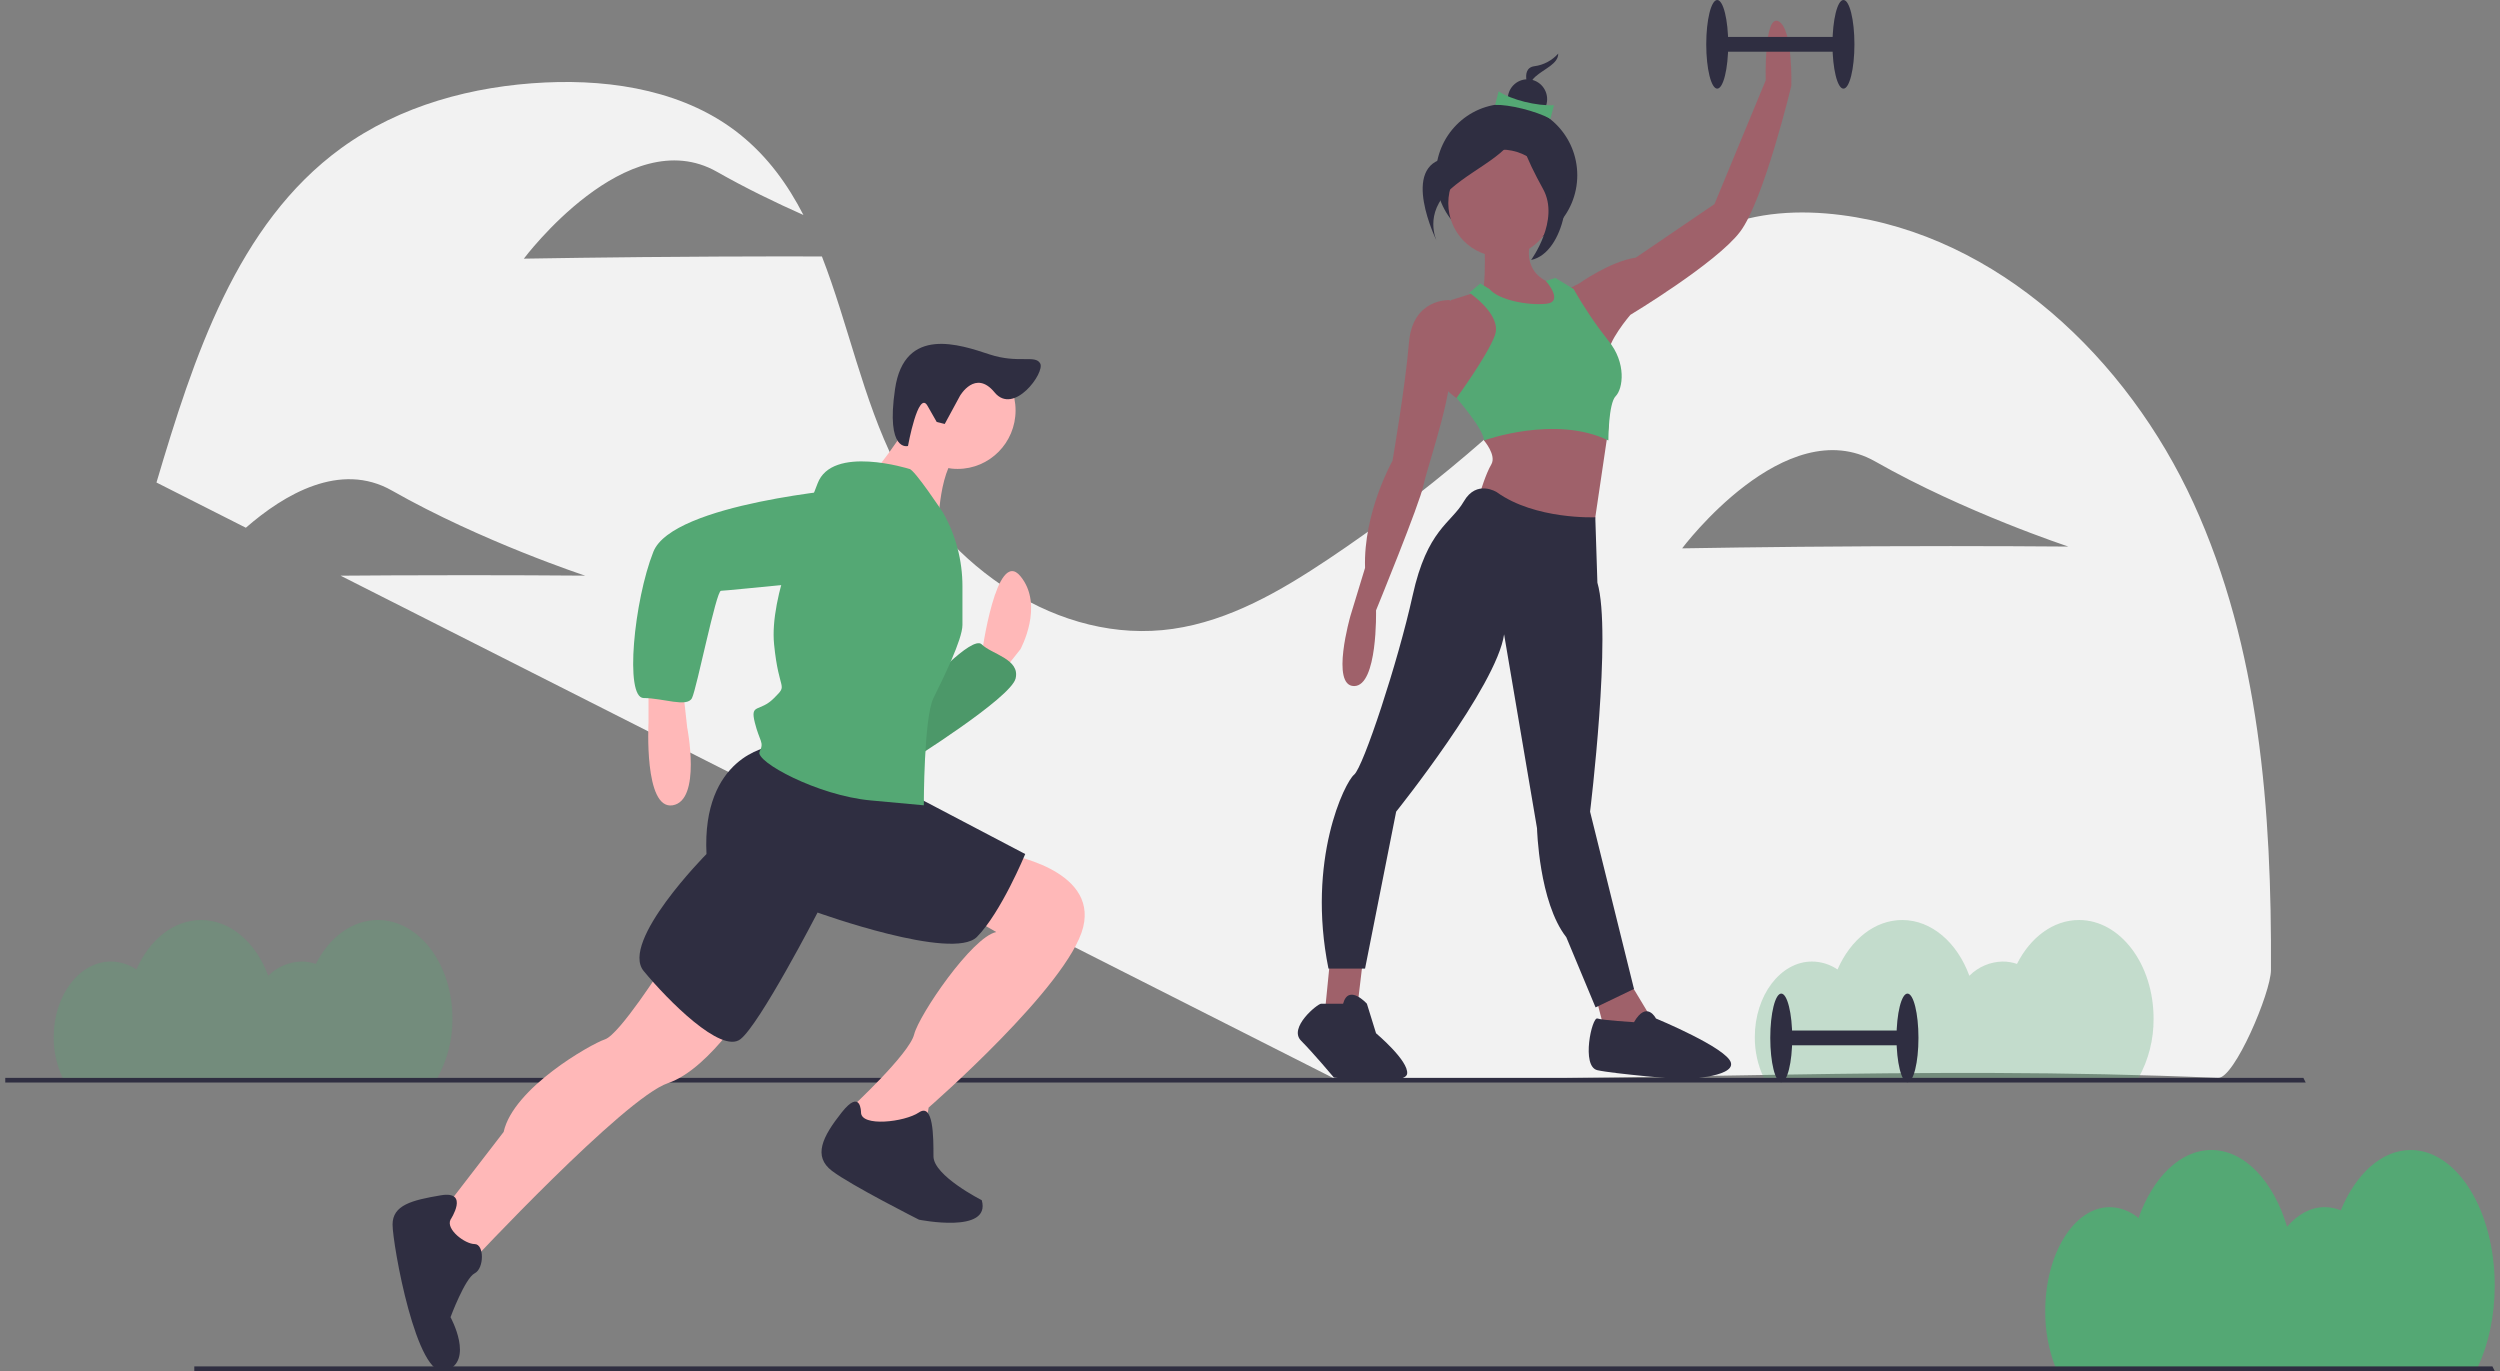 <svg width="237" height="130" viewBox="0 0 237 130" fill="none" xmlns="http://www.w3.org/2000/svg">
<rect x="0" y="0" width="237" height="130" fill="#808080" stroke="none"/>
<g clip-path="url(#clip0)">
<path d="M236.5 121.869C236.5 114.774 232.933 109.022 228.534 109.022C225.768 109.022 223.333 111.295 221.904 114.745C221.422 114.543 220.904 114.438 220.382 114.437C219.05 114.437 217.819 115.126 216.815 116.291C215.527 111.99 212.797 109.022 209.636 109.022C206.682 109.022 204.104 111.618 202.729 115.472C201.965 114.821 201.002 114.455 200.003 114.437C196.626 114.437 193.889 118.851 193.889 124.296C193.875 126.112 194.202 127.913 194.852 129.606H234.893C235.901 127.454 236.5 124.775 236.5 121.869Z" fill="#54A874"/>
<path d="M207.939 47.68C201.666 33.98 189.388 22.293 174.556 20.388C170.634 19.884 166.54 20.086 162.901 21.646C158.125 23.694 154.605 27.828 151.048 31.642C143.515 39.714 135.086 46.882 125.927 53.005C121.406 56.026 116.558 58.845 111.19 59.618C100.429 61.168 89.785 53.76 84.878 43.969C81.812 37.853 80.395 30.672 77.917 24.311C75.063 24.305 71.662 24.306 68.004 24.323C57.892 24.37 49.661 24.521 49.661 24.521C49.661 24.521 59.444 11.439 67.967 16.286C70.691 17.835 73.544 19.217 76.165 20.381C74.676 17.489 72.797 14.887 70.213 12.795C65.117 8.669 58.215 7.512 51.689 7.819C44.837 8.142 37.922 9.994 32.354 14.038C22.436 21.243 18.34 33.925 14.834 45.742L23.308 50.03C26.942 46.858 32.257 43.72 37.156 46.506C45.679 51.353 55.469 54.571 55.469 54.571C55.469 54.571 47.305 54.496 37.193 54.544C35.495 54.551 33.851 54.562 32.289 54.575L126.367 102.184C157.396 102.625 180.793 100.931 210.278 102.184C211.815 102.249 215.274 94.112 215.286 91.971C215.367 76.878 214.213 61.38 207.939 47.68ZM177.81 51.786C167.697 51.833 159.466 51.984 159.466 51.984C159.466 51.984 169.25 38.902 177.773 43.749C186.296 48.596 196.086 51.814 196.086 51.814C196.086 51.814 187.922 51.739 177.81 51.786L177.81 51.786Z" fill="#F2F2F2"/>
<path opacity="0.3" d="M204.159 96.559C204.159 91.4 200.995 87.217 197.092 87.217C194.638 87.217 192.477 88.87 191.21 91.379C190.775 91.23 190.319 91.155 189.86 91.154C188.672 91.175 187.538 91.658 186.695 92.503C185.553 89.375 183.13 87.217 180.326 87.217C177.705 87.217 175.419 89.105 174.198 91.907C173.483 91.422 172.642 91.16 171.78 91.154C168.784 91.154 166.356 94.364 166.356 98.323C166.347 99.659 166.639 100.979 167.21 102.184H202.734C203.686 100.466 204.178 98.527 204.159 96.559V96.559Z" fill="#54A874"/>
<path d="M236.5 129.977H18.419V129.536H236.282L236.5 129.977Z" fill="#2F2E41"/>
<path d="M218.582 102.625H0.5V102.184H218.363L218.582 102.625Z" fill="#2F2E41"/>
<path d="M93.071 62.015C93.071 62.015 94.444 51.847 96.734 54.62C99.023 57.393 96.734 61.553 96.734 61.553L94.902 63.864L93.071 62.477V62.015Z" fill="#FFB8B8"/>
<path d="M87.577 65.25C87.577 65.25 92.155 60.166 93.071 61.09C93.987 62.015 96.734 62.477 96.276 64.326C95.818 66.174 86.203 72.182 86.203 72.182L87.577 65.25Z" fill="#54A874"/>
<path opacity="0.1" d="M87.577 65.25C87.577 65.25 92.155 60.166 93.071 61.09C93.987 62.015 96.734 62.477 96.276 64.326C95.818 66.174 86.203 72.182 86.203 72.182L87.577 65.25Z" fill="black"/>
<path d="M61.48 64.788V68.485C61.48 68.485 61.023 76.804 63.77 76.342C66.517 75.88 65.143 68.947 65.143 68.947L64.685 64.788H61.48Z" fill="#FFB8B8"/>
<path d="M62.854 91.593C62.854 91.593 58.733 98.064 57.36 98.526C55.986 98.988 48.661 103.147 47.746 107.307L41.336 115.626L44.541 119.785C44.541 119.785 59.191 104.072 63.312 102.685C67.432 101.299 71.553 94.366 71.553 94.366L62.854 91.593Z" fill="#FFB8B8"/>
<path d="M95.36 80.963C95.36 80.963 104.059 82.35 102.685 87.896C101.312 93.442 88.035 104.996 88.035 104.996L87.577 107.769L82.541 108.693L80.252 106.382L80.71 104.996C80.71 104.996 86.204 99.912 86.661 98.064C87.119 96.215 92.155 88.82 94.445 88.358L91.24 86.51L95.36 80.963Z" fill="#FFB8B8"/>
<path d="M42.709 115.626C42.709 115.626 44.541 112.853 41.794 113.315C39.047 113.777 37.215 114.239 37.215 116.088C37.215 117.937 39.505 130.877 42.252 129.953C44.999 129.028 42.709 124.869 42.709 124.869C42.709 124.869 44.083 121.172 44.999 120.71C45.914 120.247 45.914 117.937 44.999 117.937C44.083 117.937 42.252 116.55 42.709 115.626Z" fill="#2F2E41"/>
<path d="M81.625 105.458C81.625 105.458 81.625 103.147 79.794 105.458C77.962 107.769 77.047 109.618 78.878 111.004C80.709 112.391 87.119 115.626 87.119 115.626C87.119 115.626 93.987 117.012 93.071 113.777C93.071 113.777 88.493 111.466 88.493 109.618C88.493 107.769 88.493 104.534 87.119 105.458C85.746 106.382 81.625 106.845 81.625 105.458Z" fill="#2F2E41"/>
<path d="M72.926 70.796C72.926 70.796 66.517 71.72 66.975 80.963C66.975 80.963 58.733 89.282 61.023 92.055C63.312 94.828 68.348 99.912 70.179 98.526C72.011 97.139 77.505 86.51 77.505 86.51C77.505 86.51 90.324 91.131 92.613 88.82C94.902 86.51 97.191 80.963 97.191 80.963L85.746 74.955L72.926 70.796Z" fill="#2F2E41"/>
<path d="M90.782 44.453C93.816 44.453 96.276 41.97 96.276 38.907C96.276 35.844 93.816 33.361 90.782 33.361C87.748 33.361 85.288 35.844 85.288 38.907C85.288 41.97 87.748 44.453 90.782 44.453Z" fill="#FFB8B8"/>
<path d="M86.661 39.369C86.661 39.369 83.456 44.453 82.541 44.915C81.625 45.377 88.95 49.999 88.95 49.999C88.95 49.999 88.95 43.99 91.24 42.604L86.661 39.369Z" fill="#FFB8B8"/>
<path d="M86.203 44.453C86.203 44.453 78.878 42.142 77.505 45.839C76.131 49.536 72.926 56.469 73.384 61.091C73.842 65.712 74.758 64.788 73.384 66.174C72.011 67.561 71.095 66.636 71.553 68.485C72.011 70.334 72.469 70.334 72.011 71.258C71.553 72.183 77.505 75.418 82.541 75.88L87.577 76.342C87.577 76.342 87.577 68.023 88.493 66.174C89.408 64.326 91.24 60.628 91.24 59.242V55.573C91.24 53.132 90.608 50.732 89.408 48.612V48.612C89.408 48.612 86.661 44.453 86.203 44.453Z" fill="#54A874"/>
<path d="M80.71 46.301C80.71 46.301 63.77 47.688 61.938 52.309C60.107 56.931 59.191 66.174 61.023 66.174C62.854 66.174 65.143 67.099 65.601 66.174C66.059 65.25 67.89 56.007 68.348 56.007C68.806 56.007 82.541 54.62 82.541 54.62C82.541 54.62 88.493 47.226 80.71 46.301Z" fill="#54A874"/>
<path d="M91.002 37.532C91.002 37.532 92.46 34.974 94.283 37.196C96.105 39.417 99.07 35.335 98.615 34.464C98.16 33.593 96.552 34.503 93.798 33.594C91.044 32.685 85.738 30.834 84.85 36.873C83.961 42.913 86.077 42.28 86.077 42.28C86.077 42.28 87.047 36.928 87.924 38.465L88.801 40.003L89.561 40.192L91.002 37.532Z" fill="#2F2E41"/>
<path d="M142.823 23.38C146.525 23.38 149.526 20.35 149.526 16.613C149.526 12.876 146.525 9.847 142.823 9.847C139.121 9.847 136.12 12.876 136.12 16.613C136.12 20.35 139.121 23.38 142.823 23.38Z" fill="#2F2E41"/>
<path d="M140.68 21.621C140.68 21.621 141.027 27.924 140.334 27.924C139.64 27.924 144.669 30.9 144.669 30.9L147.791 29.15V27.049C147.791 27.049 143.629 26.523 145.363 21.972C147.097 17.42 140.68 21.621 140.68 21.621Z" fill="#9F616A"/>
<path d="M126.112 90.775L125.592 96.027L127.326 96.552L128.714 95.152L129.234 90.775H126.112Z" fill="#9F616A"/>
<path d="M151.086 93.751L151.953 97.078L154.381 98.653L156.983 97.253L154.035 92.351L151.086 93.751Z" fill="#9F616A"/>
<path d="M142.328 24.335C145.106 24.335 147.358 22.062 147.358 19.258C147.358 16.454 145.106 14.181 142.328 14.181C139.55 14.181 137.299 16.454 137.299 19.258C137.299 22.062 139.55 24.335 142.328 24.335Z" fill="#9F616A"/>
<path d="M139.293 38.253L138.079 37.728C138.079 37.728 135.998 36.503 135.824 34.052C135.651 31.601 137.559 28.449 137.559 28.449L140.333 27.574L143.594 30.253L143.629 34.577L139.293 38.253Z" fill="#9F616A"/>
<path d="M138.079 28.799L137.385 28.449C137.385 28.449 133.917 28.274 133.57 32.476C133.223 36.678 132.009 43.681 132.009 43.681C132.009 43.681 129.234 48.583 129.407 53.835L128.02 58.387C128.02 58.387 126.112 65.039 128.367 65.039C130.621 65.039 130.448 57.861 130.448 57.861C130.448 57.861 134.61 47.707 134.957 45.956C135.304 44.206 138.252 35.977 137.385 33.701C136.518 31.425 138.079 28.799 138.079 28.799Z" fill="#9F616A"/>
<path d="M140.68 39.829V41.755C140.68 41.755 141.895 43.155 141.374 44.031C140.854 44.906 140.334 46.657 140.334 46.657L142.762 50.508L150.913 51.209L152.534 40.246L140.68 39.829Z" fill="#9F616A"/>
<path d="M148.311 27.574L149.699 26.874C149.699 26.874 152.647 24.773 155.075 24.423L162.533 19.346L167.389 7.616C167.389 7.616 167.215 1.313 168.603 2.013C169.99 2.714 169.817 8.141 169.817 8.141C169.817 8.141 167.215 18.995 164.961 21.972C162.706 24.948 154.555 29.85 154.555 29.85C154.555 29.85 152.3 32.476 152.474 33.701C152.647 34.927 148.311 27.574 148.311 27.574Z" fill="#9F616A"/>
<path d="M141.894 46.657C141.894 46.657 139.987 45.431 138.773 47.532C137.559 49.633 135.304 50.158 133.917 56.461C132.529 62.763 129.234 72.743 128.367 73.443C127.5 74.143 123.858 81.496 125.939 91.825H129.407L132.356 76.944C132.356 76.944 141.894 65.039 142.588 60.137L145.71 78.52C145.71 78.52 145.883 85.523 148.485 88.849L151.26 95.502L154.902 93.751L150.739 76.944C150.739 76.944 152.821 59.962 151.433 55.235L151.234 49.038C151.234 49.038 145.536 49.283 141.894 46.657Z" fill="#2F2E41"/>
<path d="M127.326 95.152H125.245C124.898 95.152 122.123 97.428 123.337 98.653C124.551 99.879 126.459 102.155 126.459 102.155C126.459 102.155 133.223 103.023 133.396 101.798C133.57 100.572 130.448 97.953 130.448 97.953L129.581 95.152C129.581 95.152 127.846 93.226 127.326 95.152Z" fill="#2F2E41"/>
<path d="M154.902 96.903C154.902 96.903 151.954 96.728 151.433 96.552C150.913 96.377 149.872 101.104 151.433 101.454C152.994 101.805 159.411 102.33 159.411 102.33C159.411 102.33 164.441 102.155 164.094 100.754C163.747 99.354 156.983 96.552 156.983 96.552C156.983 96.552 156.116 94.802 154.902 96.903Z" fill="#2F2E41"/>
<path d="M141.201 27.399L140.334 26.874L139.293 27.749C139.293 27.749 142.415 29.85 141.721 31.776C141.027 33.702 138.079 37.728 138.079 37.728C138.079 37.728 140.68 40.704 140.68 41.755C140.68 41.755 147.444 39.304 152.474 41.755C152.474 41.755 152.474 38.253 153.168 37.553C153.861 36.853 154.208 34.402 152.474 32.301C151.252 30.755 150.15 29.116 149.179 27.399L147.444 26.348L146.551 26.634C146.551 26.634 148.311 28.624 146.577 28.799C144.843 28.974 142.068 28.449 141.201 27.399Z" fill="#54A874"/>
<path d="M147.722 5.077C147.133 5.741 146.326 6.168 145.449 6.279C143.934 6.497 145.125 8.901 145.125 8.901C145.125 8.901 144.692 8.027 145.558 7.262C146.423 6.497 147.722 6.06 147.722 5.077Z" fill="#2F2E41"/>
<path d="M144.801 11.289C145.833 11.289 146.669 10.445 146.669 9.403C146.669 8.362 145.833 7.517 144.801 7.517C143.769 7.517 142.933 8.362 142.933 9.403C142.933 10.445 143.769 11.289 144.801 11.289Z" fill="#2F2E41"/>
<path d="M146.982 11.26C145.539 10.499 143.056 9.901 141.737 9.943L142.071 8.656C143.238 9.456 145.708 10.066 147.315 9.972L146.982 11.26Z" fill="#54A874"/>
<path d="M144 11.373C144 11.373 141.726 14.325 137.178 14.981C132.63 15.637 136.203 22.851 136.203 22.851C136.203 22.851 134.904 20.228 137.503 17.932C140.102 15.637 144 14.325 144 11.373Z" fill="#2F2E41"/>
<path d="M144.174 11.198C144.174 11.198 145.473 15.789 147.422 16.445C149.372 17.101 148.397 23.988 145.148 24.644C145.148 24.644 147.91 20.872 146.285 17.921C144.661 14.97 143.686 12.674 144.174 11.198Z" fill="#2F2E41"/>
<path d="M174.76 3.501H162.793V4.902H174.76V3.501Z" fill="#2F2E41"/>
<path d="M174.76 8.403C175.334 8.403 175.8 6.522 175.8 4.202C175.8 1.881 175.334 0 174.76 0C174.185 0 173.719 1.881 173.719 4.202C173.719 6.522 174.185 8.403 174.76 8.403Z" fill="#2F2E41"/>
<path d="M162.793 8.403C163.368 8.403 163.834 6.522 163.834 4.202C163.834 1.881 163.368 0 162.793 0C162.218 0 161.752 1.881 161.752 4.202C161.752 6.522 162.218 8.403 162.793 8.403Z" fill="#2F2E41"/>
<path d="M180.83 97.694H168.863V99.094H180.83V97.694Z" fill="#2F2E41"/>
<path d="M180.83 102.596C181.404 102.596 181.87 100.715 181.87 98.394C181.87 96.073 181.404 94.192 180.83 94.192C180.255 94.192 179.789 96.073 179.789 98.394C179.789 100.715 180.255 102.596 180.83 102.596Z" fill="#2F2E41"/>
<path d="M168.863 102.596C169.438 102.596 169.904 100.715 169.904 98.394C169.904 96.073 169.438 94.192 168.863 94.192C168.288 94.192 167.822 96.073 167.822 98.394C167.822 100.715 168.288 102.596 168.863 102.596Z" fill="#2F2E41"/>
<path opacity="0.3" d="M42.892 96.559C42.892 91.4 39.728 87.217 35.825 87.217C33.371 87.217 31.211 88.87 29.944 91.379C29.508 91.23 29.052 91.155 28.593 91.154C27.405 91.175 26.271 91.658 25.428 92.503C24.286 89.375 21.863 87.217 19.06 87.217C16.438 87.217 14.152 89.105 12.932 91.907C12.216 91.422 11.375 91.16 10.513 91.154C7.517 91.154 5.089 94.364 5.089 98.323C5.08 99.659 5.372 100.979 5.943 102.184H41.467C42.42 100.466 42.911 98.527 42.892 96.559V96.559Z" fill="#54A874"/>
</g>
<defs>
<clipPath id="clip0">
<rect width="236" height="130" fill="white" transform="translate(0.5)"/>
</clipPath>
</defs>
</svg>
